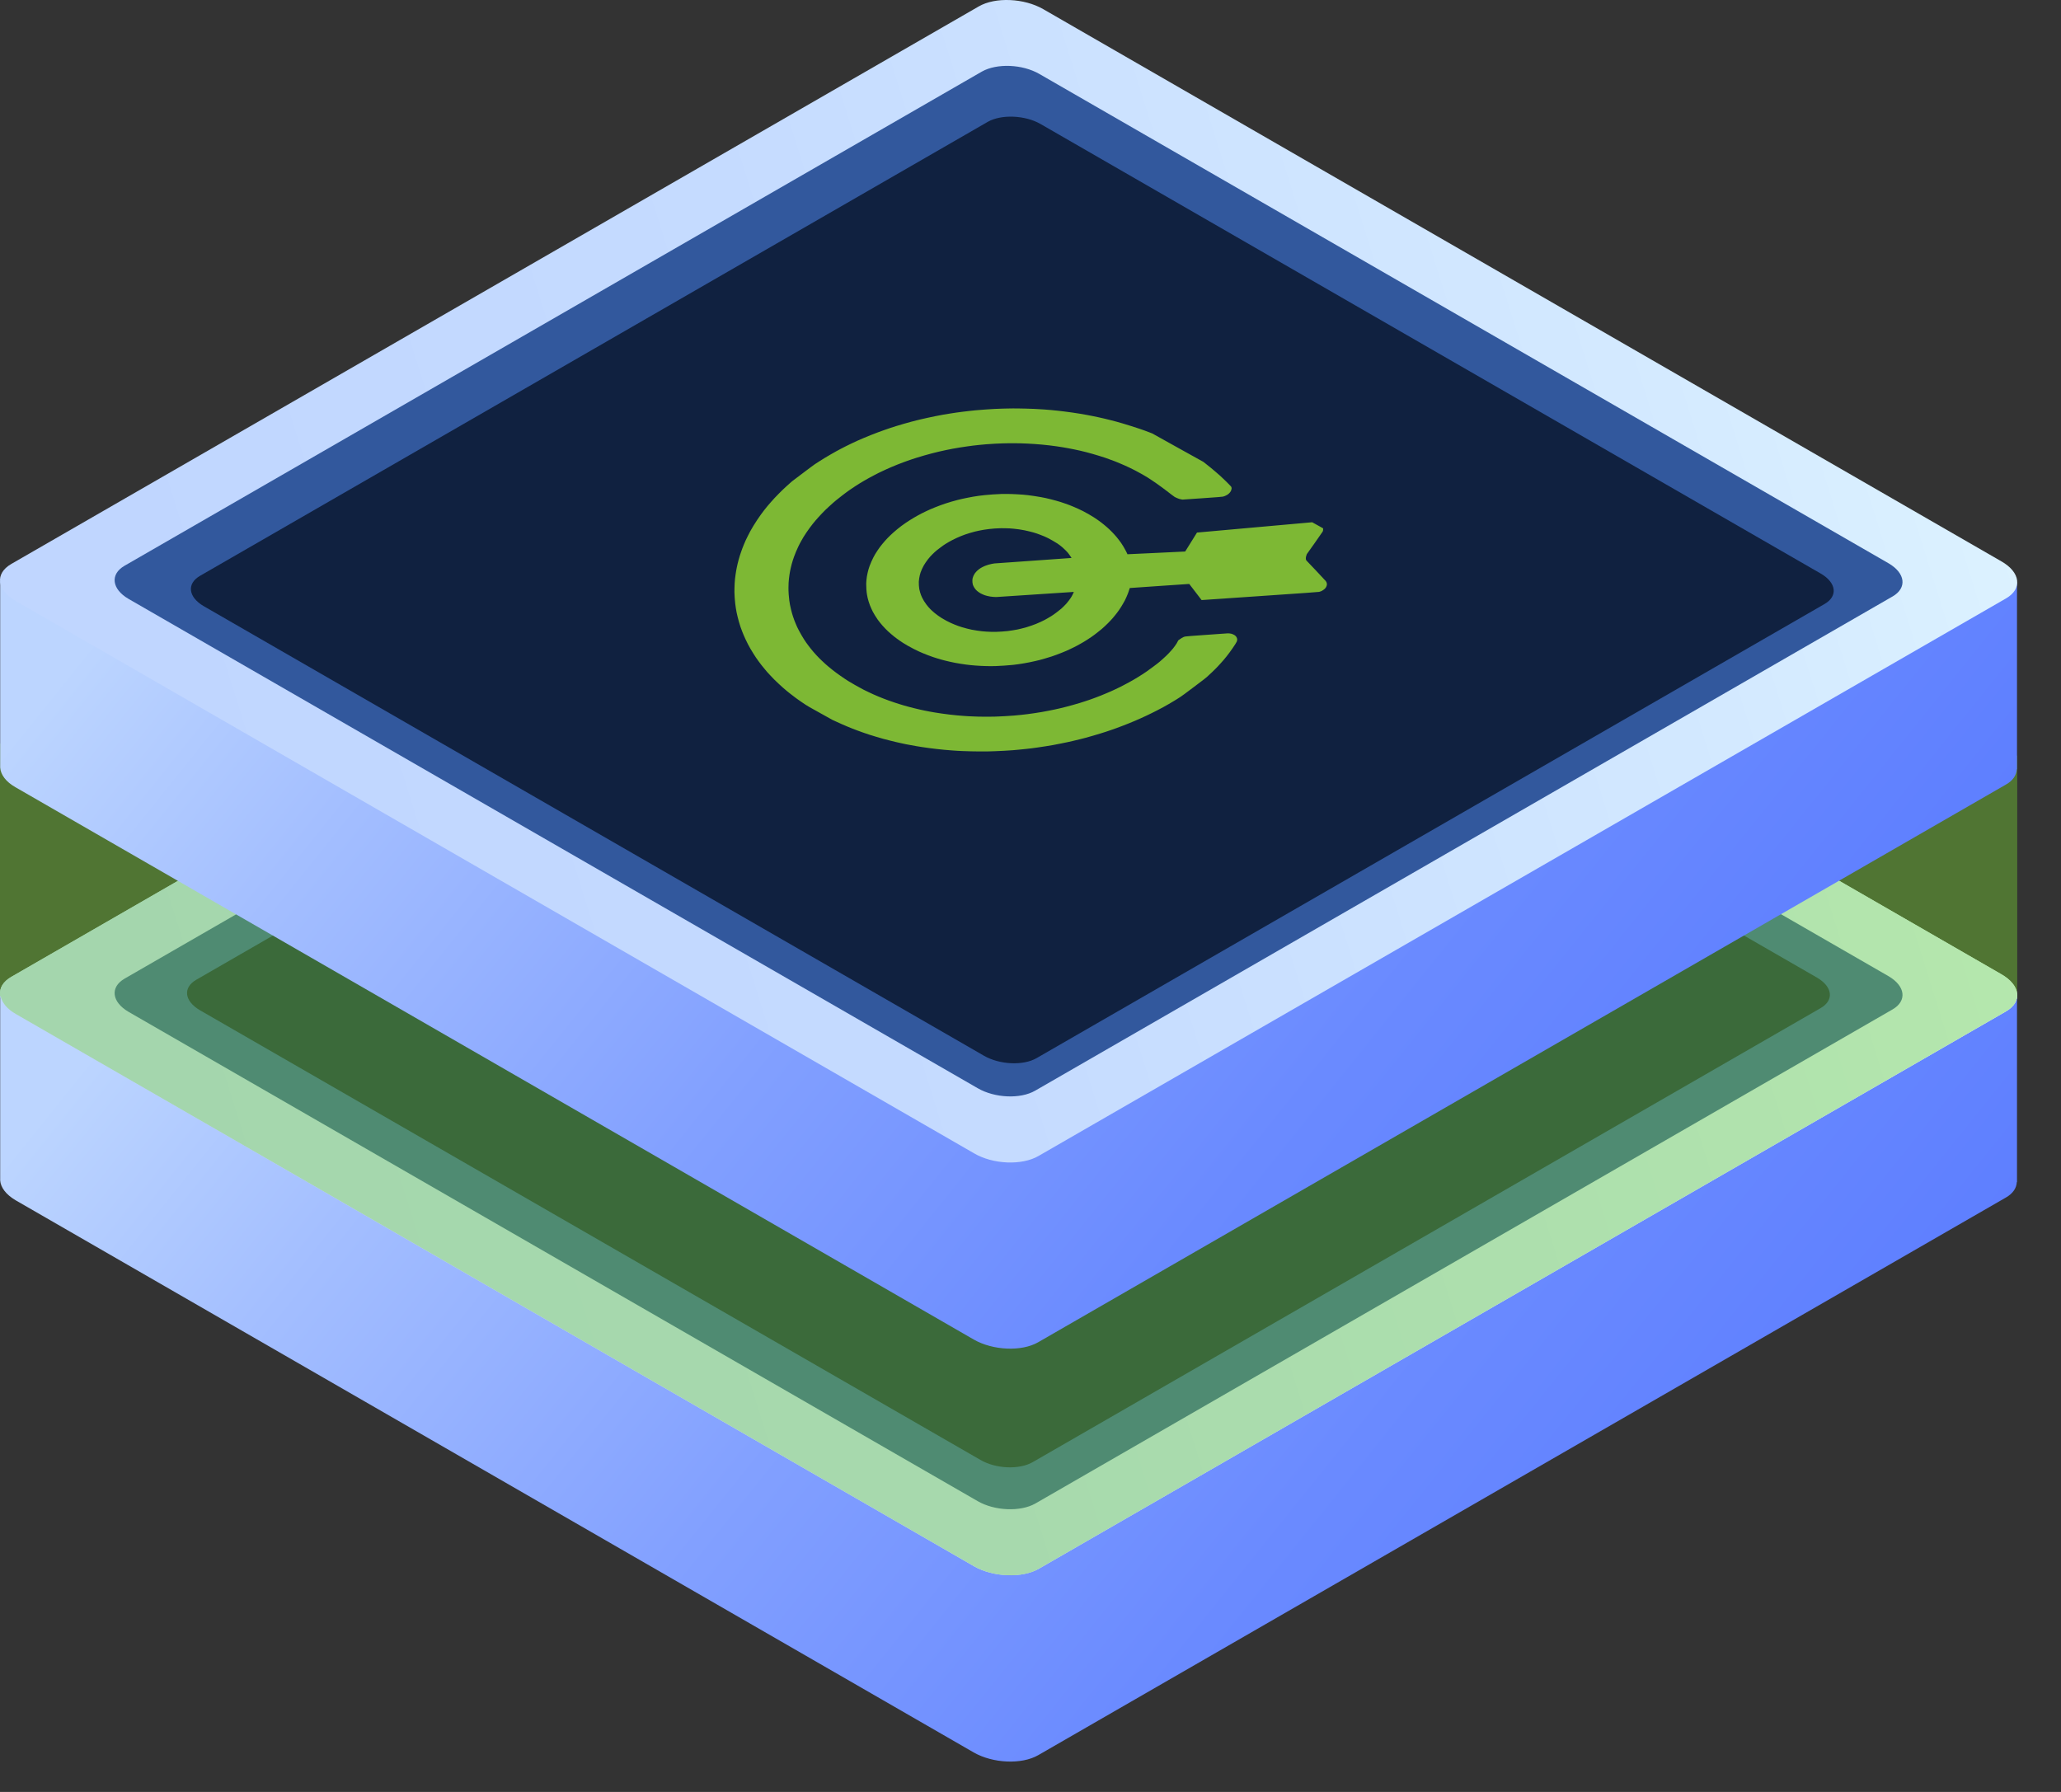 <svg width="46" height="40" viewBox="0 0 46 40" fill="none" xmlns="http://www.w3.org/2000/svg">
<rect x="0" y="0" width="46" height="40" fill="#333333" stroke="none"/>
<path d="M0.004 26.348V22.191L6.787 22.196L21.838 13.518C22.208 13.303 22.853 13.334 23.278 13.578L38.264 22.216L45.018 22.221V26.388H45.013C45.008 26.518 44.928 26.643 44.768 26.733L23.173 39.179C22.803 39.393 22.158 39.363 21.733 39.119L0.349 26.793C0.129 26.663 0.014 26.503 0.004 26.348Z" fill="url(#paint0_linear_208_4090)"/>
<path d="M23.179 35.022L44.773 22.576C45.143 22.361 45.098 21.992 44.668 21.747L23.284 9.421C22.859 9.176 22.214 9.147 21.844 9.361L0.25 21.807C-0.12 22.022 -0.075 22.391 0.355 22.636L21.739 34.962C22.164 35.206 22.809 35.231 23.179 35.022Z" fill="url(#paint1_linear_208_4090)"/>
<path d="M23.179 35.022L44.773 22.576C45.143 22.361 45.098 21.992 44.668 21.747L23.284 9.421C22.859 9.176 22.214 9.147 21.844 9.361L0.25 21.807C-0.12 22.022 -0.075 22.391 0.355 22.636L21.739 34.962C22.164 35.206 22.809 35.231 23.179 35.022Z" fill="url(#paint2_linear_208_4090)"/>
<path d="M23.103 33.565L42.243 22.531C42.568 22.341 42.528 22.012 42.153 21.792L23.198 10.868C22.818 10.649 22.248 10.629 21.918 10.813L2.778 21.847C2.453 22.037 2.493 22.366 2.868 22.586L21.823 33.51C22.203 33.729 22.773 33.749 23.103 33.565Z" fill="#32589D"/>
<path d="M23.053 32.636L40.639 22.501C40.938 22.326 40.904 22.027 40.553 21.822L23.138 11.786C22.793 11.587 22.263 11.567 21.963 11.736L4.378 21.872C4.078 22.047 4.113 22.346 4.463 22.551L21.878 32.586C22.228 32.791 22.753 32.811 23.053 32.636Z" fill="#102140"/>
<path d="M22.915 21.528L24.975 20.345L23.85 19.696L21.795 20.884L22.915 21.528Z" fill="#7BD834"/>
<path d="M19.096 21.363L21.151 22.546L22.275 21.897L20.216 20.714L19.096 21.363Z" fill="#7BD834"/>
<path d="M23.384 21.797L24.504 22.446L25.629 21.797L24.504 21.148L23.384 21.797Z" fill="#7BD834"/>
<path d="M19.501 24.033L20.626 24.682L23.865 22.815L22.741 22.166L19.501 24.033Z" fill="#7BD834"/>
<path opacity="0.4" d="M-4.95911e-05 16.597L9.188 16.652L21.844 9.356C22.214 9.142 22.859 9.171 23.284 9.416L36.116 16.812L45.023 16.867V22.266L45.018 22.271C44.998 22.386 44.919 22.491 44.773 22.576L23.179 35.022C22.809 35.236 22.164 35.206 21.739 34.962L0.355 22.636C0.16 22.526 0.05 22.386 0.015 22.246L-4.95911e-05 22.236V16.597Z" fill="#7BD834"/>
<path d="M0.004 17.131V12.974L6.787 12.979L21.838 4.301C22.208 4.086 22.853 4.116 23.278 4.361L38.264 12.999L45.018 13.004V17.171H45.013C45.008 17.301 44.928 17.426 44.768 17.515L23.173 29.961C22.803 30.176 22.158 30.146 21.733 29.901L0.349 17.575C0.129 17.451 0.014 17.291 0.004 17.131Z" fill="url(#paint3_linear_208_4090)"/>
<path d="M23.179 25.804L44.773 13.358C45.143 13.144 45.098 12.774 44.668 12.53L23.284 0.204C22.859 -0.041 22.214 -0.071 21.844 0.144L0.25 12.59C-0.12 12.805 -0.075 13.174 0.355 13.418L21.739 25.744C22.164 25.994 22.809 26.019 23.179 25.804Z" fill="url(#paint4_linear_208_4090)"/>
<path d="M23.103 24.347L42.243 13.313C42.568 13.124 42.528 12.794 42.153 12.575L23.198 1.651C22.818 1.431 22.248 1.411 21.918 1.596L2.778 12.63C2.453 12.819 2.493 13.149 2.868 13.368L21.823 24.292C22.203 24.512 22.773 24.537 23.103 24.347Z" fill="#32589D"/>
<path d="M23.139 23.618L40.724 13.482C41.024 13.308 40.989 13.008 40.639 12.804L23.224 2.768C22.879 2.569 22.349 2.549 22.049 2.718L4.464 12.854C4.164 13.028 4.199 13.328 4.549 13.532L21.964 23.568C22.314 23.768 22.839 23.793 23.139 23.618Z" fill="#102140"/>
<path d="M26.289 9.994L25.718 9.676L25.654 9.651C25.619 9.638 25.569 9.619 25.542 9.609C25.516 9.6 25.464 9.581 25.427 9.569C25.39 9.556 25.306 9.529 25.242 9.509C25.177 9.488 25.092 9.463 25.053 9.451C25.015 9.44 24.953 9.423 24.916 9.412C24.879 9.402 24.82 9.387 24.785 9.378C24.751 9.369 24.691 9.355 24.652 9.345C24.613 9.336 24.559 9.324 24.533 9.318C24.506 9.312 24.452 9.301 24.411 9.292C24.37 9.284 24.303 9.271 24.261 9.263C24.22 9.255 24.151 9.243 24.108 9.236C24.066 9.229 23.984 9.216 23.926 9.208C23.868 9.2 23.789 9.189 23.752 9.185C23.714 9.18 23.649 9.173 23.607 9.168C23.565 9.164 23.499 9.157 23.459 9.153C23.419 9.15 23.353 9.144 23.312 9.141C23.271 9.138 23.219 9.135 23.197 9.134C23.175 9.132 23.118 9.129 23.071 9.127C23.025 9.125 22.944 9.122 22.892 9.121C22.84 9.119 22.771 9.118 22.739 9.118C22.707 9.117 22.649 9.117 22.611 9.117C22.572 9.117 22.515 9.118 22.483 9.119C22.451 9.119 22.396 9.121 22.36 9.122C22.323 9.123 22.253 9.126 22.204 9.128C22.155 9.13 22.055 9.137 21.982 9.142C21.91 9.147 21.814 9.155 21.771 9.159C21.727 9.163 21.66 9.17 21.622 9.175C21.584 9.179 21.519 9.187 21.479 9.192C21.439 9.197 21.377 9.205 21.342 9.21C21.307 9.215 21.243 9.225 21.2 9.232C21.156 9.239 21.088 9.25 21.048 9.257C21.009 9.264 20.93 9.279 20.875 9.29C20.819 9.301 20.74 9.318 20.7 9.327C20.659 9.336 20.599 9.349 20.567 9.357C20.535 9.364 20.485 9.377 20.455 9.384C20.426 9.391 20.373 9.405 20.339 9.414C20.304 9.423 20.228 9.444 20.17 9.461C20.112 9.478 20.034 9.501 19.996 9.513C19.959 9.525 19.901 9.543 19.868 9.554C19.835 9.565 19.775 9.585 19.735 9.6C19.695 9.614 19.631 9.637 19.594 9.651C19.556 9.664 19.487 9.691 19.441 9.71C19.394 9.728 19.322 9.758 19.28 9.776C19.238 9.793 19.175 9.821 19.139 9.837C19.104 9.853 19.045 9.88 19.008 9.898C18.971 9.915 18.912 9.944 18.877 9.962C18.842 9.98 18.791 10.006 18.764 10.02C18.737 10.034 18.69 10.059 18.66 10.076C18.63 10.092 18.577 10.122 18.542 10.143C18.507 10.163 18.448 10.197 18.411 10.22C18.375 10.242 18.319 10.277 18.288 10.297C18.257 10.316 18.212 10.345 18.189 10.361C18.16 10.38 18.071 10.447 17.913 10.566L17.679 10.743L17.629 10.787C17.602 10.811 17.562 10.847 17.541 10.866C17.52 10.885 17.483 10.92 17.458 10.944C17.434 10.967 17.395 11.006 17.372 11.03C17.348 11.053 17.31 11.093 17.287 11.118C17.263 11.144 17.227 11.183 17.207 11.207C17.186 11.23 17.153 11.269 17.131 11.295C17.11 11.32 17.075 11.364 17.053 11.392C17.031 11.421 16.998 11.464 16.98 11.49C16.961 11.515 16.926 11.566 16.901 11.604C16.875 11.642 16.837 11.701 16.816 11.737C16.794 11.772 16.762 11.828 16.744 11.861C16.727 11.894 16.702 11.94 16.691 11.964C16.679 11.987 16.658 12.031 16.644 12.06C16.631 12.09 16.611 12.135 16.601 12.16C16.591 12.185 16.575 12.224 16.567 12.246C16.559 12.268 16.546 12.302 16.54 12.322C16.533 12.341 16.521 12.377 16.513 12.402C16.505 12.427 16.494 12.467 16.487 12.491C16.48 12.515 16.469 12.559 16.462 12.588C16.455 12.617 16.447 12.655 16.444 12.671C16.44 12.688 16.435 12.716 16.432 12.734C16.428 12.752 16.422 12.791 16.418 12.821C16.414 12.851 16.408 12.896 16.405 12.922C16.403 12.947 16.399 12.993 16.397 13.022C16.395 13.052 16.393 13.099 16.393 13.126C16.392 13.154 16.392 13.196 16.392 13.221C16.393 13.246 16.395 13.303 16.398 13.347C16.401 13.392 16.406 13.45 16.41 13.476C16.413 13.502 16.419 13.545 16.423 13.571C16.427 13.597 16.435 13.641 16.44 13.668C16.446 13.695 16.456 13.741 16.463 13.769C16.47 13.798 16.483 13.849 16.493 13.883C16.503 13.917 16.519 13.968 16.528 13.995C16.538 14.023 16.554 14.067 16.564 14.093C16.574 14.119 16.589 14.157 16.598 14.177C16.606 14.197 16.625 14.24 16.64 14.271C16.655 14.303 16.679 14.351 16.693 14.379C16.708 14.407 16.733 14.453 16.749 14.481C16.765 14.509 16.794 14.557 16.814 14.588C16.833 14.619 16.861 14.662 16.876 14.684C16.891 14.706 16.916 14.741 16.931 14.761C16.947 14.783 16.975 14.82 16.994 14.845C17.014 14.87 17.044 14.907 17.062 14.928C17.079 14.95 17.106 14.981 17.12 14.998C17.135 15.014 17.168 15.051 17.194 15.078C17.219 15.105 17.258 15.146 17.28 15.168C17.301 15.189 17.344 15.231 17.375 15.259C17.406 15.288 17.452 15.33 17.477 15.352C17.502 15.373 17.537 15.403 17.554 15.418C17.572 15.432 17.602 15.457 17.622 15.473C17.641 15.488 17.676 15.515 17.7 15.533C17.723 15.551 17.754 15.574 17.767 15.584C17.78 15.593 17.804 15.611 17.82 15.622C17.836 15.633 17.869 15.656 17.892 15.672C17.916 15.688 17.956 15.716 17.983 15.733C18.025 15.761 18.063 15.783 18.305 15.917L18.58 16.07L18.65 16.102C18.689 16.12 18.748 16.147 18.782 16.162C18.816 16.177 18.873 16.201 18.907 16.216C18.942 16.23 18.994 16.251 19.023 16.263C19.052 16.274 19.104 16.294 19.138 16.307C19.173 16.32 19.23 16.34 19.265 16.353C19.301 16.365 19.363 16.386 19.404 16.4C19.445 16.413 19.514 16.434 19.557 16.447C19.6 16.46 19.669 16.48 19.712 16.492C19.754 16.503 19.82 16.521 19.859 16.53C19.898 16.54 19.954 16.554 19.985 16.561C20.015 16.569 20.069 16.581 20.104 16.588C20.139 16.596 20.192 16.607 20.22 16.613C20.249 16.618 20.3 16.628 20.334 16.634C20.367 16.641 20.422 16.65 20.455 16.656C20.488 16.662 20.547 16.671 20.586 16.677C20.625 16.683 20.695 16.693 20.741 16.699C20.787 16.705 20.86 16.714 20.903 16.719C20.946 16.724 21.023 16.732 21.074 16.737C21.126 16.742 21.201 16.748 21.242 16.751C21.283 16.754 21.335 16.757 21.358 16.759C21.38 16.76 21.434 16.763 21.477 16.765C21.521 16.767 21.606 16.77 21.666 16.771C21.726 16.773 21.815 16.774 21.863 16.774C21.911 16.774 21.976 16.774 22.006 16.774C22.037 16.773 22.077 16.773 22.095 16.772C22.112 16.772 22.165 16.77 22.212 16.768C22.259 16.767 22.349 16.763 22.411 16.759C22.474 16.756 22.564 16.75 22.612 16.746C22.66 16.742 22.728 16.736 22.762 16.732C22.796 16.729 22.854 16.723 22.891 16.719C22.928 16.715 22.983 16.709 23.015 16.705C23.046 16.701 23.11 16.692 23.155 16.686C23.201 16.68 23.279 16.668 23.328 16.66C23.378 16.652 23.454 16.64 23.498 16.632C23.541 16.624 23.624 16.608 23.683 16.596C23.741 16.585 23.812 16.57 23.839 16.564C23.867 16.558 23.92 16.546 23.957 16.537C23.994 16.529 24.058 16.513 24.098 16.503C24.138 16.493 24.196 16.478 24.227 16.47C24.258 16.462 24.334 16.44 24.397 16.422C24.46 16.404 24.535 16.382 24.564 16.372C24.593 16.363 24.647 16.346 24.684 16.334C24.721 16.322 24.775 16.304 24.805 16.293C24.835 16.283 24.887 16.265 24.921 16.252C24.954 16.24 25.014 16.218 25.052 16.203C25.091 16.188 25.154 16.164 25.192 16.148C25.23 16.133 25.29 16.108 25.325 16.093C25.361 16.078 25.417 16.053 25.451 16.038C25.485 16.022 25.546 15.995 25.586 15.976C25.626 15.957 25.684 15.929 25.714 15.914C25.745 15.899 25.797 15.873 25.831 15.855C25.864 15.838 25.923 15.807 25.96 15.787C25.997 15.766 26.053 15.735 26.084 15.717C26.114 15.699 26.159 15.673 26.182 15.659C26.205 15.645 26.241 15.624 26.261 15.611C26.281 15.599 26.32 15.574 26.347 15.556C26.388 15.529 26.433 15.496 26.651 15.332C26.873 15.164 26.912 15.135 26.94 15.109C26.957 15.093 26.985 15.068 27 15.053C27.016 15.039 27.042 15.015 27.058 14.999C27.074 14.983 27.102 14.957 27.119 14.939C27.136 14.922 27.162 14.895 27.177 14.88C27.192 14.864 27.222 14.832 27.244 14.807C27.266 14.783 27.297 14.748 27.313 14.729C27.329 14.71 27.358 14.675 27.377 14.651C27.396 14.627 27.427 14.587 27.445 14.562C27.464 14.538 27.495 14.494 27.514 14.465C27.534 14.437 27.56 14.396 27.574 14.374C27.587 14.353 27.601 14.33 27.604 14.322C27.608 14.314 27.612 14.299 27.613 14.288C27.614 14.277 27.613 14.26 27.61 14.251C27.608 14.242 27.602 14.229 27.598 14.223C27.595 14.216 27.587 14.206 27.582 14.201C27.576 14.195 27.565 14.185 27.556 14.179C27.545 14.171 27.533 14.165 27.519 14.159C27.507 14.154 27.488 14.148 27.477 14.145C27.466 14.143 27.447 14.14 27.436 14.139C27.424 14.137 27.4 14.138 27.383 14.139C27.365 14.14 27.155 14.155 26.916 14.172C26.604 14.194 26.475 14.204 26.457 14.208C26.444 14.21 26.425 14.216 26.414 14.221C26.404 14.226 26.385 14.235 26.373 14.243C26.36 14.25 26.338 14.265 26.324 14.276L26.297 14.296L26.287 14.316C26.282 14.327 26.27 14.349 26.261 14.364C26.251 14.38 26.233 14.407 26.22 14.424C26.207 14.442 26.189 14.466 26.179 14.478C26.169 14.49 26.15 14.511 26.137 14.526C26.124 14.541 26.101 14.566 26.086 14.582C26.071 14.597 26.046 14.622 26.03 14.638C26.014 14.654 25.983 14.682 25.962 14.701C25.941 14.72 25.906 14.751 25.884 14.77C25.86 14.791 25.803 14.835 25.738 14.883C25.68 14.927 25.611 14.977 25.584 14.995C25.558 15.013 25.516 15.04 25.492 15.056C25.468 15.072 25.426 15.098 25.4 15.114C25.373 15.13 25.331 15.156 25.305 15.171C25.279 15.186 25.234 15.211 25.204 15.228C25.174 15.245 25.128 15.27 25.101 15.283C25.075 15.297 25.032 15.319 25.007 15.332C24.981 15.344 24.933 15.368 24.899 15.384C24.865 15.4 24.818 15.421 24.795 15.432C24.773 15.442 24.726 15.462 24.692 15.476C24.658 15.491 24.602 15.514 24.569 15.527C24.534 15.541 24.482 15.561 24.452 15.572C24.423 15.583 24.373 15.601 24.343 15.612C24.312 15.623 24.259 15.641 24.224 15.652C24.189 15.664 24.134 15.681 24.102 15.691C24.07 15.701 24.002 15.721 23.951 15.735C23.9 15.75 23.83 15.769 23.796 15.777C23.762 15.786 23.704 15.8 23.667 15.809C23.63 15.818 23.572 15.831 23.538 15.838C23.504 15.845 23.444 15.858 23.405 15.865C23.366 15.873 23.299 15.885 23.255 15.893C23.212 15.9 23.142 15.912 23.099 15.918C23.056 15.924 22.986 15.934 22.943 15.94C22.901 15.945 22.835 15.953 22.798 15.957C22.761 15.961 22.685 15.968 22.63 15.973C22.575 15.978 22.488 15.984 22.437 15.986C22.386 15.989 22.322 15.992 22.294 15.993C22.266 15.995 22.221 15.996 22.193 15.997C22.166 15.997 22.115 15.998 22.08 15.998C22.045 15.999 21.99 15.999 21.958 15.998C21.926 15.998 21.875 15.997 21.843 15.997C21.812 15.996 21.764 15.994 21.736 15.993C21.709 15.992 21.654 15.99 21.614 15.988C21.575 15.985 21.516 15.982 21.485 15.979C21.454 15.977 21.394 15.972 21.353 15.968C21.312 15.964 21.244 15.957 21.202 15.952C21.16 15.947 21.081 15.937 21.026 15.929C20.971 15.921 20.897 15.91 20.862 15.904C20.827 15.898 20.774 15.888 20.744 15.883C20.713 15.877 20.665 15.867 20.637 15.862C20.609 15.856 20.563 15.846 20.535 15.84C20.506 15.833 20.447 15.819 20.404 15.809C20.361 15.798 20.298 15.782 20.265 15.773C20.232 15.764 20.186 15.751 20.162 15.744C20.137 15.737 20.094 15.723 20.064 15.714C20.035 15.705 19.988 15.69 19.959 15.68C19.93 15.671 19.877 15.652 19.84 15.639C19.804 15.626 19.75 15.606 19.722 15.595C19.694 15.584 19.644 15.564 19.61 15.55C19.577 15.536 19.526 15.514 19.496 15.501C19.466 15.488 19.419 15.466 19.391 15.452C19.362 15.439 19.309 15.413 19.273 15.395C19.231 15.373 19.162 15.336 19.087 15.293C19.022 15.256 18.952 15.215 18.932 15.202C18.912 15.189 18.876 15.166 18.852 15.15C18.828 15.134 18.787 15.106 18.76 15.087C18.733 15.069 18.694 15.04 18.672 15.024C18.651 15.008 18.611 14.978 18.584 14.957C18.557 14.935 18.517 14.903 18.494 14.884C18.472 14.865 18.439 14.836 18.419 14.819C18.401 14.802 18.367 14.772 18.346 14.751C18.325 14.731 18.296 14.702 18.281 14.688C18.267 14.674 18.241 14.646 18.222 14.626C18.204 14.606 18.173 14.572 18.154 14.55C18.135 14.527 18.111 14.498 18.1 14.485C18.089 14.472 18.066 14.441 18.048 14.418C18.03 14.395 18.007 14.363 17.995 14.346C17.983 14.329 17.961 14.296 17.946 14.273C17.93 14.249 17.905 14.207 17.889 14.179C17.872 14.152 17.848 14.107 17.834 14.08C17.82 14.053 17.802 14.016 17.793 13.999C17.785 13.981 17.773 13.953 17.766 13.937C17.759 13.92 17.744 13.884 17.733 13.857C17.723 13.829 17.709 13.79 17.702 13.77C17.695 13.75 17.685 13.715 17.678 13.693C17.671 13.67 17.66 13.629 17.654 13.601C17.647 13.573 17.637 13.528 17.632 13.5C17.627 13.472 17.619 13.428 17.616 13.401C17.612 13.374 17.606 13.312 17.603 13.265C17.599 13.217 17.597 13.151 17.598 13.118C17.598 13.085 17.6 13.036 17.601 13.008C17.603 12.98 17.607 12.94 17.609 12.918C17.611 12.897 17.616 12.858 17.62 12.831C17.624 12.805 17.631 12.768 17.634 12.748C17.638 12.729 17.645 12.695 17.65 12.674C17.655 12.652 17.665 12.614 17.671 12.59C17.678 12.566 17.689 12.529 17.695 12.508C17.702 12.486 17.715 12.449 17.723 12.426C17.731 12.403 17.75 12.354 17.766 12.316C17.782 12.279 17.804 12.229 17.816 12.204C17.828 12.18 17.845 12.146 17.854 12.128C17.864 12.11 17.881 12.079 17.893 12.058C17.904 12.037 17.924 12.004 17.935 11.985C17.947 11.966 17.974 11.924 17.996 11.891C18.017 11.859 18.05 11.812 18.069 11.787C18.087 11.761 18.118 11.721 18.137 11.698C18.156 11.674 18.184 11.639 18.201 11.62C18.218 11.601 18.249 11.565 18.271 11.541C18.293 11.516 18.328 11.479 18.35 11.456C18.371 11.434 18.404 11.401 18.423 11.382C18.442 11.363 18.478 11.33 18.502 11.308C18.526 11.285 18.563 11.252 18.585 11.233C18.606 11.214 18.639 11.186 18.657 11.171C18.675 11.155 18.739 11.104 18.8 11.058C18.87 11.004 18.933 10.958 18.971 10.932C19.003 10.91 19.058 10.873 19.092 10.851C19.126 10.829 19.174 10.798 19.199 10.783C19.224 10.768 19.266 10.743 19.292 10.728C19.318 10.713 19.363 10.687 19.394 10.67C19.424 10.653 19.474 10.626 19.505 10.611C19.535 10.595 19.582 10.571 19.609 10.557C19.637 10.544 19.679 10.523 19.704 10.512C19.728 10.5 19.765 10.483 19.786 10.474C19.806 10.465 19.853 10.444 19.89 10.428C19.927 10.412 19.991 10.386 20.033 10.369C20.074 10.353 20.131 10.331 20.158 10.321C20.185 10.311 20.23 10.295 20.257 10.285C20.284 10.276 20.33 10.26 20.359 10.25C20.389 10.24 20.44 10.223 20.474 10.213C20.507 10.202 20.579 10.181 20.632 10.166C20.686 10.15 20.763 10.129 20.804 10.119C20.845 10.108 20.916 10.091 20.962 10.08C21.009 10.069 21.08 10.053 21.121 10.045C21.162 10.037 21.225 10.024 21.262 10.017C21.299 10.01 21.372 9.998 21.423 9.989C21.475 9.981 21.547 9.97 21.584 9.965C21.62 9.959 21.68 9.952 21.717 9.947C21.753 9.943 21.814 9.936 21.852 9.932C21.89 9.928 21.963 9.922 22.014 9.917C22.065 9.913 22.154 9.907 22.212 9.904C22.27 9.901 22.346 9.898 22.383 9.897C22.419 9.896 22.482 9.895 22.523 9.894C22.563 9.894 22.619 9.894 22.646 9.894C22.674 9.894 22.733 9.895 22.777 9.896C22.822 9.897 22.893 9.9 22.935 9.902C22.977 9.904 23.045 9.908 23.087 9.911C23.128 9.914 23.207 9.92 23.261 9.925C23.315 9.93 23.392 9.938 23.43 9.943C23.469 9.948 23.538 9.957 23.583 9.963C23.629 9.97 23.69 9.979 23.719 9.984C23.749 9.989 23.802 9.998 23.838 10.005C23.874 10.011 23.933 10.023 23.968 10.03C24.003 10.037 24.064 10.051 24.103 10.059C24.142 10.068 24.205 10.084 24.242 10.093C24.28 10.103 24.346 10.121 24.389 10.133C24.432 10.145 24.497 10.164 24.533 10.176C24.57 10.187 24.629 10.206 24.665 10.218C24.7 10.231 24.754 10.25 24.784 10.261C24.815 10.272 24.863 10.29 24.892 10.301C24.92 10.313 24.968 10.332 24.996 10.344C25.025 10.356 25.073 10.377 25.103 10.39C25.132 10.403 25.18 10.425 25.209 10.439C25.238 10.453 25.296 10.482 25.338 10.503C25.383 10.526 25.447 10.561 25.494 10.588C25.539 10.614 25.592 10.646 25.614 10.659C25.635 10.673 25.677 10.7 25.707 10.72C25.737 10.74 25.788 10.775 25.821 10.798C25.854 10.821 25.902 10.855 25.928 10.875C25.954 10.894 26.005 10.931 26.039 10.958C26.074 10.985 26.125 11.024 26.152 11.045C26.181 11.067 26.21 11.089 26.221 11.095C26.231 11.1 26.251 11.11 26.266 11.116C26.28 11.123 26.303 11.132 26.317 11.136C26.331 11.141 26.354 11.146 26.368 11.148L26.393 11.152L26.833 11.122C27.167 11.099 27.278 11.09 27.295 11.086C27.308 11.083 27.328 11.077 27.341 11.071C27.354 11.066 27.374 11.056 27.386 11.048C27.401 11.04 27.415 11.029 27.427 11.018C27.436 11.009 27.449 10.997 27.453 10.99C27.458 10.984 27.466 10.973 27.471 10.964C27.474 10.955 27.481 10.941 27.483 10.932C27.486 10.924 27.489 10.909 27.489 10.901C27.489 10.892 27.487 10.88 27.484 10.873C27.481 10.865 27.468 10.85 27.442 10.824C27.422 10.803 27.388 10.769 27.368 10.749C27.347 10.729 27.315 10.698 27.297 10.681C27.279 10.664 27.245 10.633 27.223 10.612C27.2 10.592 27.159 10.555 27.13 10.531C27.102 10.506 27.056 10.468 27.028 10.445C27.001 10.423 26.951 10.383 26.919 10.358L26.86 10.311L26.289 9.994ZM29.408 11.725L29.287 11.658L28.001 11.773L26.716 11.888L26.599 12.076C26.534 12.18 26.475 12.276 26.467 12.288L26.453 12.311L25.808 12.342L25.164 12.372L25.157 12.356C25.153 12.348 25.14 12.321 25.128 12.297C25.116 12.273 25.091 12.228 25.072 12.197C25.053 12.167 25.029 12.129 25.019 12.115C25.009 12.1 24.988 12.072 24.973 12.053C24.959 12.034 24.935 12.004 24.921 11.987C24.907 11.97 24.883 11.943 24.867 11.926C24.852 11.91 24.829 11.885 24.815 11.871C24.802 11.857 24.777 11.833 24.761 11.818C24.744 11.802 24.719 11.779 24.705 11.767C24.691 11.754 24.661 11.729 24.64 11.712C24.618 11.694 24.588 11.67 24.573 11.659C24.557 11.647 24.527 11.625 24.506 11.61C24.484 11.595 24.447 11.569 24.422 11.553C24.397 11.537 24.345 11.505 24.305 11.482C24.262 11.457 24.207 11.427 24.17 11.408C24.136 11.391 24.087 11.368 24.063 11.357C24.039 11.345 23.995 11.326 23.965 11.314C23.936 11.301 23.893 11.284 23.87 11.275C23.847 11.266 23.806 11.251 23.778 11.242C23.751 11.232 23.704 11.217 23.675 11.207C23.646 11.198 23.6 11.184 23.573 11.177C23.547 11.169 23.496 11.156 23.46 11.147C23.425 11.138 23.372 11.126 23.344 11.119C23.315 11.113 23.265 11.103 23.233 11.097C23.2 11.091 23.134 11.08 23.087 11.073C23.039 11.066 22.973 11.057 22.941 11.053C22.909 11.05 22.859 11.045 22.83 11.042C22.801 11.04 22.747 11.036 22.71 11.034C22.673 11.031 22.614 11.029 22.579 11.028C22.544 11.027 22.493 11.026 22.464 11.026C22.435 11.026 22.382 11.027 22.347 11.027C22.311 11.028 22.225 11.033 22.155 11.037C22.085 11.042 22.002 11.049 21.97 11.053C21.938 11.056 21.884 11.063 21.851 11.067C21.818 11.072 21.762 11.08 21.727 11.086C21.692 11.092 21.635 11.102 21.599 11.11C21.564 11.117 21.511 11.128 21.483 11.134C21.454 11.141 21.405 11.152 21.374 11.16C21.342 11.168 21.279 11.186 21.232 11.199C21.186 11.213 21.122 11.233 21.091 11.243C21.059 11.254 21.011 11.271 20.984 11.281C20.956 11.291 20.906 11.31 20.872 11.324C20.838 11.337 20.792 11.357 20.768 11.367C20.745 11.377 20.702 11.397 20.672 11.411C20.642 11.425 20.596 11.447 20.57 11.461C20.544 11.474 20.505 11.495 20.484 11.507C20.462 11.518 20.423 11.541 20.396 11.557C20.369 11.573 20.327 11.598 20.303 11.614C20.279 11.629 20.238 11.657 20.21 11.675C20.183 11.694 20.14 11.725 20.115 11.743C20.09 11.762 20.05 11.794 20.025 11.814C20 11.835 19.964 11.866 19.944 11.883C19.924 11.9 19.892 11.931 19.871 11.95C19.851 11.97 19.822 11.999 19.807 12.014C19.792 12.03 19.767 12.057 19.75 12.076C19.733 12.095 19.706 12.127 19.689 12.148C19.671 12.17 19.647 12.2 19.635 12.217C19.623 12.233 19.6 12.265 19.585 12.289C19.569 12.313 19.547 12.348 19.535 12.367C19.524 12.386 19.506 12.419 19.494 12.441C19.483 12.462 19.462 12.506 19.448 12.538C19.434 12.569 19.417 12.612 19.409 12.634C19.402 12.655 19.391 12.688 19.385 12.707C19.38 12.726 19.37 12.761 19.365 12.785C19.36 12.809 19.352 12.847 19.348 12.87C19.345 12.894 19.34 12.931 19.338 12.952C19.336 12.974 19.334 13.009 19.333 13.03C19.332 13.051 19.334 13.105 19.337 13.151C19.34 13.196 19.346 13.252 19.351 13.275C19.355 13.297 19.362 13.331 19.366 13.35C19.37 13.368 19.379 13.401 19.386 13.423C19.393 13.446 19.406 13.485 19.416 13.511C19.426 13.537 19.442 13.573 19.451 13.593C19.459 13.612 19.474 13.641 19.482 13.657C19.491 13.673 19.512 13.711 19.53 13.74C19.548 13.77 19.575 13.81 19.589 13.83C19.603 13.85 19.626 13.88 19.64 13.897C19.654 13.915 19.679 13.945 19.697 13.965C19.714 13.985 19.741 14.014 19.757 14.03C19.772 14.046 19.801 14.074 19.821 14.093C19.841 14.112 19.875 14.142 19.897 14.16C19.919 14.179 19.952 14.206 19.97 14.22C19.989 14.235 20.016 14.254 20.029 14.264C20.043 14.274 20.069 14.293 20.087 14.305C20.106 14.318 20.136 14.338 20.154 14.35C20.172 14.361 20.219 14.39 20.259 14.413C20.303 14.438 20.356 14.467 20.396 14.487C20.432 14.505 20.486 14.531 20.516 14.545C20.546 14.559 20.59 14.578 20.613 14.587C20.636 14.597 20.68 14.614 20.712 14.626C20.743 14.638 20.796 14.657 20.828 14.668C20.861 14.679 20.903 14.693 20.922 14.698C20.941 14.704 20.976 14.714 20.999 14.721C21.022 14.727 21.063 14.739 21.09 14.745C21.116 14.752 21.168 14.764 21.203 14.772C21.239 14.78 21.293 14.791 21.323 14.797C21.353 14.803 21.406 14.812 21.44 14.817C21.475 14.823 21.526 14.83 21.555 14.834C21.583 14.838 21.629 14.843 21.656 14.846C21.683 14.849 21.733 14.853 21.766 14.856C21.799 14.859 21.855 14.862 21.89 14.864C21.924 14.866 21.974 14.868 22.001 14.868C22.028 14.869 22.078 14.87 22.111 14.87C22.145 14.87 22.198 14.869 22.228 14.868C22.259 14.868 22.342 14.863 22.413 14.858C22.485 14.853 22.572 14.846 22.608 14.842C22.645 14.838 22.7 14.83 22.733 14.826C22.765 14.821 22.82 14.813 22.854 14.807C22.889 14.801 22.946 14.79 22.982 14.783C23.018 14.776 23.072 14.764 23.102 14.757C23.133 14.75 23.178 14.739 23.203 14.733C23.229 14.726 23.288 14.71 23.334 14.696C23.38 14.683 23.444 14.663 23.475 14.653C23.507 14.642 23.555 14.625 23.582 14.615C23.61 14.605 23.66 14.586 23.694 14.572C23.728 14.559 23.774 14.54 23.796 14.53C23.819 14.52 23.86 14.501 23.887 14.488C23.915 14.475 23.952 14.457 23.97 14.448C23.988 14.439 24.019 14.423 24.038 14.413C24.057 14.403 24.092 14.384 24.116 14.37C24.14 14.357 24.174 14.337 24.192 14.326C24.209 14.316 24.241 14.296 24.263 14.282C24.284 14.269 24.329 14.239 24.362 14.216C24.398 14.191 24.448 14.155 24.486 14.124C24.522 14.097 24.569 14.058 24.592 14.039C24.614 14.02 24.648 13.989 24.667 13.971C24.686 13.954 24.715 13.926 24.731 13.909C24.747 13.893 24.772 13.868 24.785 13.853C24.799 13.838 24.821 13.814 24.834 13.799C24.848 13.783 24.87 13.756 24.884 13.739C24.899 13.721 24.919 13.695 24.93 13.681C24.94 13.667 24.961 13.639 24.975 13.619C24.989 13.598 25.012 13.564 25.025 13.543C25.039 13.522 25.059 13.488 25.07 13.467C25.082 13.447 25.098 13.417 25.107 13.401C25.115 13.385 25.131 13.351 25.142 13.326C25.154 13.301 25.17 13.262 25.178 13.239C25.186 13.217 25.198 13.182 25.204 13.162L25.216 13.126L25.88 13.08L26.543 13.035L26.681 13.215L26.819 13.395L28.119 13.306C29.129 13.237 29.425 13.216 29.442 13.212C29.455 13.209 29.474 13.203 29.485 13.198C29.5 13.192 29.512 13.185 29.537 13.168C29.564 13.148 29.571 13.142 29.582 13.128C29.589 13.119 29.599 13.104 29.603 13.093C29.608 13.083 29.613 13.067 29.614 13.057C29.616 13.047 29.616 13.033 29.614 13.025C29.613 13.016 29.609 13.003 29.605 12.995C29.601 12.986 29.594 12.975 29.589 12.969C29.584 12.963 29.49 12.862 29.38 12.745C29.27 12.628 29.176 12.529 29.171 12.525C29.166 12.521 29.158 12.512 29.154 12.506C29.15 12.499 29.146 12.485 29.145 12.473C29.144 12.461 29.145 12.444 29.147 12.435C29.149 12.426 29.154 12.407 29.159 12.394L29.167 12.37L29.341 12.125C29.437 11.99 29.518 11.873 29.522 11.865C29.525 11.857 29.529 11.843 29.531 11.834C29.532 11.824 29.532 11.811 29.531 11.805L29.53 11.793L29.408 11.725ZM23.492 12.067C23.533 12.091 23.581 12.12 23.6 12.132C23.618 12.145 23.644 12.163 23.657 12.173C23.67 12.183 23.696 12.204 23.715 12.22C23.734 12.236 23.764 12.264 23.782 12.283C23.8 12.301 23.822 12.325 23.831 12.335C23.84 12.346 23.856 12.367 23.866 12.381C23.877 12.396 23.893 12.418 23.901 12.431C23.91 12.443 23.916 12.454 23.916 12.455C23.916 12.456 23.536 12.483 23.072 12.515C22.607 12.547 22.213 12.575 22.195 12.577C22.178 12.58 22.149 12.584 22.132 12.588C22.114 12.591 22.081 12.6 22.059 12.606C22.037 12.613 22.004 12.624 21.987 12.631C21.97 12.638 21.946 12.649 21.934 12.655C21.922 12.661 21.903 12.672 21.89 12.679C21.878 12.687 21.86 12.699 21.849 12.707C21.839 12.715 21.823 12.728 21.813 12.737C21.804 12.746 21.79 12.76 21.782 12.769C21.774 12.777 21.762 12.794 21.753 12.806C21.745 12.818 21.733 12.841 21.726 12.856C21.72 12.871 21.712 12.893 21.709 12.905C21.706 12.917 21.703 12.935 21.703 12.946C21.702 12.957 21.702 12.979 21.704 12.996C21.705 13.013 21.709 13.035 21.712 13.046C21.716 13.056 21.722 13.073 21.726 13.082C21.73 13.092 21.74 13.109 21.747 13.12C21.754 13.131 21.767 13.148 21.775 13.158C21.783 13.167 21.798 13.181 21.807 13.19C21.817 13.198 21.834 13.212 21.846 13.22C21.857 13.228 21.876 13.24 21.887 13.246C21.898 13.252 21.918 13.261 21.931 13.267C21.944 13.273 21.965 13.281 21.977 13.286C21.99 13.29 22.015 13.297 22.033 13.302C22.051 13.307 22.081 13.313 22.1 13.316C22.119 13.319 22.15 13.323 22.169 13.324C22.188 13.326 22.218 13.327 22.237 13.327C22.255 13.327 22.651 13.301 23.117 13.269C23.583 13.237 23.965 13.212 23.967 13.213C23.968 13.213 23.962 13.229 23.953 13.246C23.945 13.264 23.932 13.289 23.925 13.302C23.918 13.314 23.906 13.334 23.899 13.345C23.892 13.356 23.874 13.382 23.858 13.403C23.843 13.424 23.817 13.456 23.8 13.475C23.784 13.493 23.757 13.521 23.741 13.536C23.725 13.552 23.701 13.575 23.686 13.588C23.671 13.602 23.629 13.635 23.581 13.671C23.523 13.714 23.491 13.737 23.461 13.755C23.439 13.769 23.405 13.789 23.385 13.8C23.365 13.812 23.334 13.829 23.315 13.839C23.296 13.849 23.257 13.868 23.229 13.881C23.201 13.894 23.155 13.914 23.126 13.926C23.097 13.938 23.051 13.955 23.024 13.964C22.997 13.974 22.946 13.99 22.911 14.001C22.876 14.011 22.826 14.024 22.802 14.03C22.777 14.037 22.735 14.046 22.708 14.052C22.681 14.057 22.632 14.066 22.598 14.071C22.565 14.077 22.515 14.084 22.487 14.087C22.459 14.091 22.401 14.096 22.359 14.098C22.317 14.101 22.261 14.104 22.234 14.104C22.206 14.105 22.157 14.105 22.123 14.104C22.09 14.103 22.04 14.101 22.012 14.099C21.985 14.097 21.941 14.094 21.916 14.091C21.891 14.088 21.84 14.082 21.804 14.076C21.767 14.071 21.715 14.061 21.687 14.056C21.659 14.05 21.611 14.039 21.581 14.031C21.551 14.024 21.502 14.01 21.472 14.001C21.443 13.992 21.402 13.978 21.382 13.971C21.362 13.964 21.328 13.951 21.307 13.942C21.286 13.934 21.25 13.919 21.227 13.908C21.204 13.898 21.158 13.875 21.125 13.858C21.089 13.839 21.046 13.814 21.02 13.798C20.995 13.782 20.959 13.758 20.938 13.743C20.917 13.728 20.883 13.702 20.862 13.685C20.842 13.668 20.814 13.645 20.802 13.633C20.79 13.621 20.771 13.603 20.761 13.593C20.751 13.582 20.733 13.563 20.722 13.551C20.711 13.539 20.691 13.514 20.677 13.495C20.663 13.477 20.639 13.442 20.623 13.417C20.608 13.393 20.588 13.356 20.579 13.336C20.57 13.316 20.559 13.291 20.555 13.28C20.551 13.269 20.542 13.243 20.536 13.222C20.53 13.201 20.522 13.168 20.518 13.15C20.515 13.132 20.511 13.095 20.509 13.069C20.507 13.043 20.506 13.006 20.507 12.987C20.508 12.969 20.512 12.936 20.515 12.914C20.518 12.892 20.524 12.859 20.529 12.841C20.534 12.823 20.542 12.795 20.547 12.778C20.553 12.761 20.566 12.728 20.577 12.704C20.588 12.68 20.605 12.645 20.616 12.626C20.626 12.607 20.646 12.576 20.66 12.556C20.673 12.535 20.697 12.503 20.713 12.483C20.729 12.463 20.752 12.436 20.764 12.422C20.777 12.409 20.798 12.386 20.812 12.372C20.826 12.358 20.852 12.333 20.871 12.316C20.897 12.293 20.925 12.27 20.984 12.226C21.042 12.182 21.073 12.161 21.105 12.141C21.128 12.126 21.163 12.105 21.182 12.095C21.201 12.084 21.232 12.067 21.252 12.057C21.271 12.047 21.309 12.028 21.337 12.015C21.365 12.002 21.411 11.982 21.44 11.97C21.469 11.958 21.515 11.941 21.542 11.931C21.569 11.922 21.62 11.906 21.655 11.895C21.69 11.885 21.739 11.871 21.764 11.865C21.789 11.859 21.831 11.85 21.858 11.844C21.885 11.838 21.934 11.83 21.968 11.824C22.001 11.819 22.05 11.812 22.077 11.809C22.104 11.806 22.161 11.8 22.205 11.797C22.248 11.794 22.309 11.792 22.341 11.791C22.372 11.791 22.42 11.791 22.447 11.792C22.474 11.793 22.513 11.794 22.535 11.795C22.556 11.797 22.595 11.8 22.622 11.802C22.649 11.805 22.702 11.811 22.741 11.816C22.78 11.822 22.838 11.832 22.869 11.838C22.901 11.845 22.949 11.855 22.974 11.862C23 11.868 23.042 11.879 23.066 11.886C23.09 11.894 23.125 11.904 23.143 11.91C23.161 11.916 23.198 11.93 23.224 11.94C23.251 11.95 23.291 11.966 23.312 11.975C23.333 11.985 23.365 11.999 23.383 12.008C23.402 12.017 23.45 12.043 23.492 12.067Z" fill="#7DB834"/>
<defs>
<linearGradient id="paint0_linear_208_4090" x1="9.62" y1="14.054" x2="44.654" y2="42.194" gradientUnits="userSpaceOnUse">
<stop stop-color="#BCD5FF"/>
<stop offset="0.151" stop-color="#A3BEFF"/>
<stop offset="0.387" stop-color="#82A0FF"/>
<stop offset="0.612" stop-color="#6A8AFF"/>
<stop offset="0.822" stop-color="#5C7DFF"/>
<stop offset="1" stop-color="#5778FF"/>
</linearGradient>
<linearGradient id="paint1_linear_208_4090" x1="2.991" y1="22.621" x2="51.771" y2="7.36" gradientUnits="userSpaceOnUse">
<stop stop-color="#C0D6FF"/>
<stop offset="0.298" stop-color="#C5DBFF"/>
<stop offset="0.649" stop-color="#D3E9FF"/>
<stop offset="1" stop-color="#E9FFFF"/>
</linearGradient>
<linearGradient id="paint2_linear_208_4090" x1="2.991" y1="22.621" x2="51.771" y2="7.36" gradientUnits="userSpaceOnUse">
<stop stop-color="#C0D6FF"/>
<stop offset="0.298" stop-color="#C5DBFF"/>
<stop offset="0.649" stop-color="#D3E9FF"/>
<stop offset="1" stop-color="#E9FFFF"/>
</linearGradient>
<linearGradient id="paint3_linear_208_4090" x1="9.62" y1="4.84" x2="44.654" y2="32.98" gradientUnits="userSpaceOnUse">
<stop stop-color="#BCD5FF"/>
<stop offset="0.151" stop-color="#A3BEFF"/>
<stop offset="0.387" stop-color="#82A0FF"/>
<stop offset="0.612" stop-color="#6A8AFF"/>
<stop offset="0.822" stop-color="#5C7DFF"/>
<stop offset="1" stop-color="#5778FF"/>
</linearGradient>
<linearGradient id="paint4_linear_208_4090" x1="2.991" y1="13.407" x2="51.771" y2="-1.854" gradientUnits="userSpaceOnUse">
<stop stop-color="#C0D6FF"/>
<stop offset="0.298" stop-color="#C5DBFF"/>
<stop offset="0.649" stop-color="#D3E9FF"/>
<stop offset="1" stop-color="#E9FFFF"/>
</linearGradient>
</defs>
</svg>
